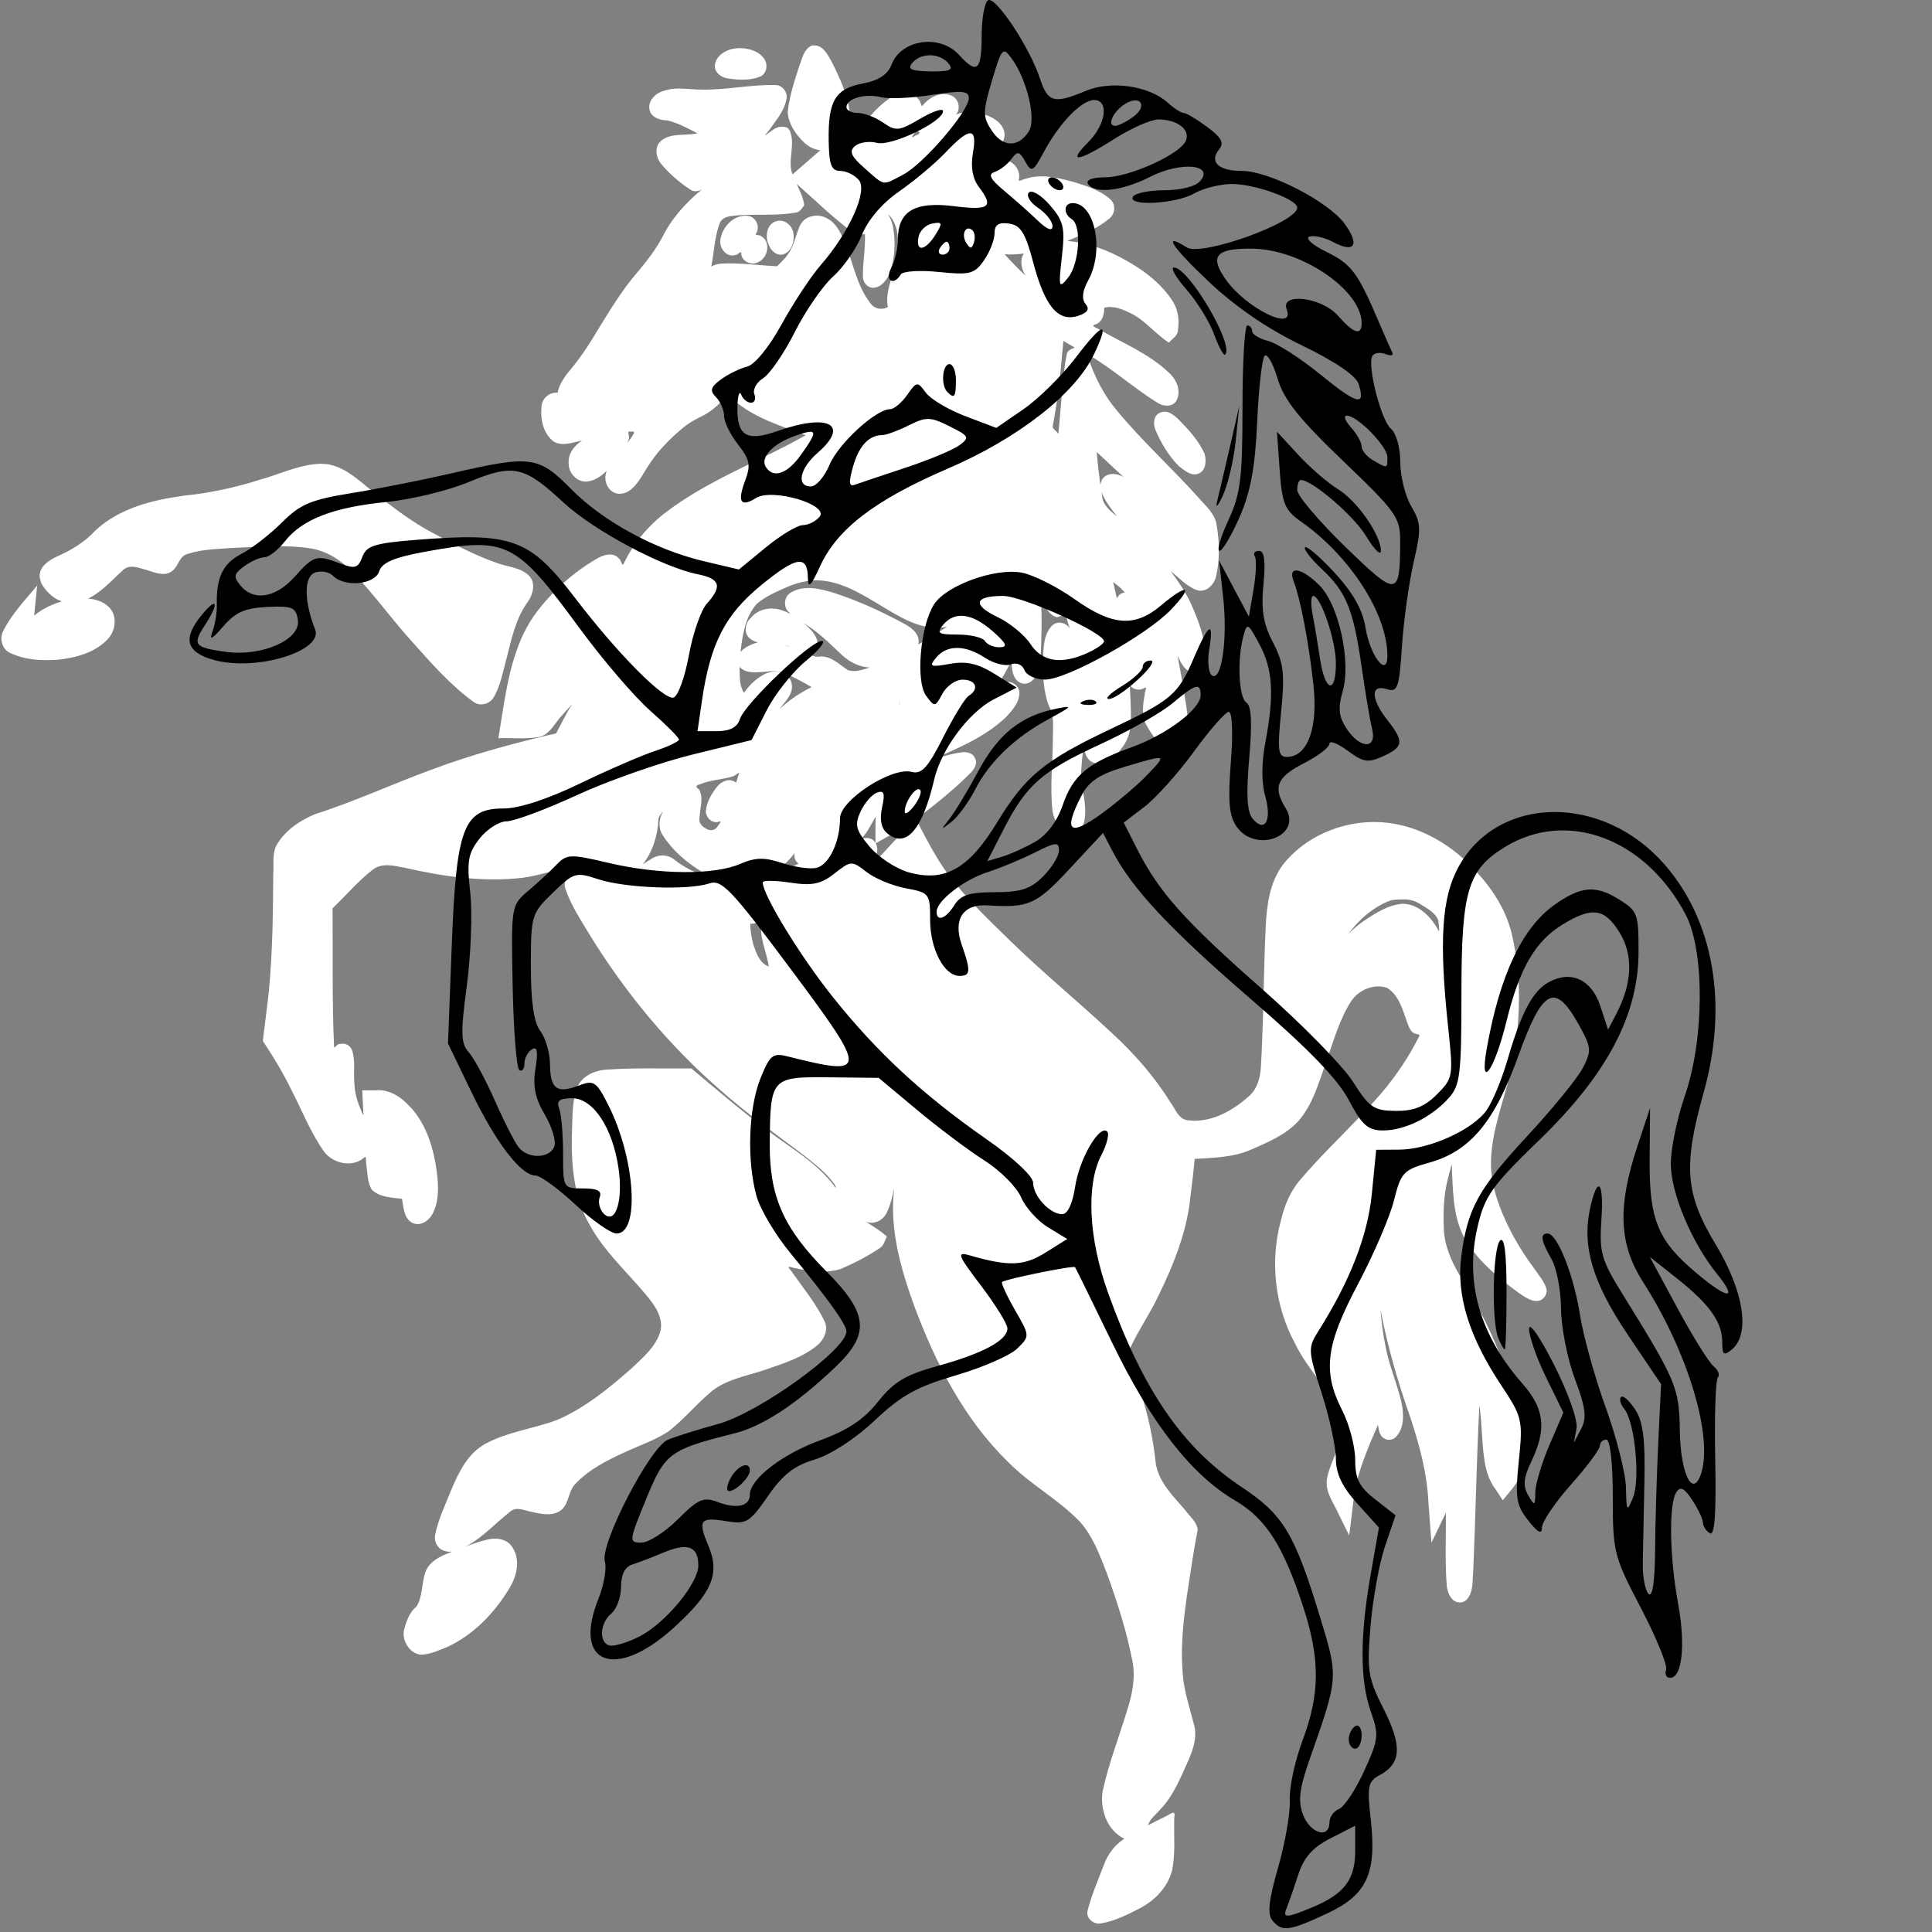 <?xml version="1.0" encoding="UTF-8" standalone="no"?>
<svg
   xmlns:dc="http://purl.org/dc/elements/1.1/"
   xmlns:cc="http://creativecommons.org/ns#"
   xmlns:rdf="http://www.w3.org/1999/02/22-rdf-syntax-ns#"
   xmlns:svg="http://www.w3.org/2000/svg"
   xmlns="http://www.w3.org/2000/svg"
   viewBox="0 0 300 300"
   height="300"
   width="300"
   id="svg10"
   version="1.1">
  <rect x="0" y="0" width="300" height="300" fill="#808080" stroke="none"/>
  <defs
     id="defs14" />
  <path
     id="path1149"
     style="fill:#ffffff;stroke:none;stroke-width:0.097;stroke-miterlimit:4;stroke-dasharray:none;stroke-opacity:1"
     d="m 125.703,7.285 c -0.917,0.591 -1.131,1.8 -1.525,2.756 -0.765,2.381 -1.578,4.787 -1.86,7.281 0.059,1.871 1.233,3.537 2.54,4.798 0.694,0.645 1.572,1.145 2.535,1.195 -1.445,1.256 -2.889,2.512 -4.334,3.768 -0.796,-2.087 0.385,-4.347 -0.293,-6.439 -0.17,-0.608 -0.525,-0.974 -1.184,-0.941 -1.071,-0.172 -1.919,0.768 -2.753,1.313 -0.137,0.034 0.621,-0.781 0.833,-1.116 1.005,-1.43 2.236,-2.875 2.479,-4.66 0.143,-1.076 -0.771,-2.106 -1.868,-2.034 -3.78,-0.073 -7.513,0.774 -11.296,0.71 -1.967,0.012 -3.992,-0.494 -5.908,0.197 -1.315,0.345 -2.613,1.644 -2.173,3.088 0.357,1.138 1.689,1.472 2.757,1.503 1.646,0.397 3.135,1.234 4.639,1.985 -1.874,0.47 -4.091,-0.152 -5.676,1.211 -1.069,0.968 -0.76,2.655 0.124,3.637 1.289,1.551 2.866,2.87 4.55,3.97 0.545,0.318 1.15,0.2 1.688,-0.074 -2.565,2.095 -4.807,4.631 -6.253,7.63 -1.281,2.303 -2.983,4.322 -4.672,6.328 -2.346,2.972 -4.246,6.252 -6.221,9.471 -1.13,1.81 -2.374,3.547 -3.775,5.155 -0.645,0.899 -1.267,1.867 -1.475,2.971 -1.25,-0.129 -2.433,0.857 -2.494,2.119 -0.206,1.94 0.239,4.194 1.861,5.441 1.374,0.824 2.998,0.147 4.428,-0.141 -1.198,0.773 -2.188,2.047 -2.077,3.541 -0.032,1.607 1.473,3.129 3.122,2.789 1.097,-0.193 2.026,-0.885 2.812,-1.641 -0.664,1.393 0.126,3.358 1.734,3.568 1.649,0.189 2.787,-1.326 3.596,-2.548 1.04,-1.753 2.146,-3.481 3.578,-4.948 0.818,-0.884 1.771,-1.787 2.604,-2.475 1.089,-0.988 2.397,-1.652 3.699,-2.304 1.386,-0.774 2.485,-1.925 3.592,-3.037 0.323,-0.027 0.566,0.607 0.896,0.787 3.199,2.742 7.309,4.007 11.193,5.439 -7.155,4.058 -15.026,6.895 -21.626,11.895 -2.852,2.139 -5.199,4.942 -6.711,8.177 -0.197,0.263 -0.382,-0.777 -0.681,-0.925 -0.917,-1.063 -2.449,-0.561 -3.476,0.051 -3.58,2.087 -6.729,4.918 -9.251,8.203 -3.161,4.139 -4.297,9.354 -5.149,14.383 -0.291,1.754 -0.564,3.511 -0.842,5.267 2.087,-0.074 4.203,0.176 6.268,-0.189 1.515,-0.287 2.259,-1.731 3.144,-2.822 0.654,-0.768 1.336,-1.513 2.032,-2.243 -0.944,1.432 -1.663,2.995 -2.479,4.5 -6.544,1.518 -13.044,3.272 -19.339,5.635 -6.063,2.214 -11.934,4.95 -18.089,6.91 -2.413,1.009 -4.757,2.59 -6.045,4.926 -0.638,1.358 -0.329,2.907 -0.447,4.356 -0.043,6.12 -0.103,12.152 -0.691,18.247 -0.276,2.564 -0.628,5.119 -0.936,7.68 1.699,2.551 3.278,5.18 4.607,7.945 1.626,3.173 2.931,6.551 5.05,9.444 1.437,1.674 4.161,2.251 5.971,0.838 0.565,-0.654 0.322,0.524 0.442,0.918 0.193,1.318 0.153,2.75 0.831,3.936 1.238,1.223 3.099,1.238 4.719,1.438 0.23,1.26 0.26,3.145 1.709,3.791 1.398,0.544 2.744,-0.631 3.234,-1.876 1.004,-2.361 0.639,-5.026 0.241,-7.484 -0.611,-3.394 -1.874,-6.821 -4.443,-9.229 -1.283,-1.28 -3.029,-2.249 -4.894,-2.041 -0.673,0 -1.347,0 -2.02,0 0.062,1.305 0.123,2.611 0.184,3.916 -0.712,-1.496 -1.317,-3.065 -1.388,-4.74 -0.227,-1.797 0.208,-3.684 -0.388,-5.422 -0.284,-0.741 -1.108,-1.183 -1.877,-0.939 -0.368,-0.158 -0.904,0.835 -0.917,0.381 -0.314,-7.147 -0.167,-14.303 -0.229,-21.455 2.067,-1.994 3.939,-4.212 6.212,-5.979 1.51,-1.213 3.528,-0.587 5.235,-0.273 5.939,1.338 12.093,2.225 18.177,1.49 2.646,-0.346 5.174,-1.452 7.88,-1.357 0.605,-0.006 1.439,0.067 1.885,0.124 1.429,0.164 2.793,0.538 4.193,0.811 -2.06,-0.09 -4.158,-0.654 -6.205,-0.197 -1.047,0.242 -1.59,1.417 -1.205,2.398 0.906,2.608 2.459,4.932 3.873,7.286 5.478,8.844 12.177,16.958 20.031,23.795 4.09,3.628 8.535,6.817 12.906,10.09 1.774,1.426 3.67,2.806 4.982,4.693 0.305,0.569 0.183,0.707 -0.168,0.073 -2.825,-3.674 -6.982,-5.924 -10.578,-8.735 -3.959,-2.969 -7.719,-6.192 -11.512,-9.369 -4.362,0.055 -8.734,-0.124 -13.088,0.19 -1.962,0.09 -4.095,1.064 -4.753,3.049 -0.731,2.354 -0.602,4.865 -0.7,7.302 -0.105,4.626 0.344,9.449 2.65,13.557 2.319,4.357 6.077,7.65 9.165,11.428 1.208,1.485 2.432,3.348 1.906,5.355 -0.694,2.338 -2.654,3.975 -4.354,5.604 -3.507,3.097 -7.196,6.135 -11.506,8.042 -3.702,1.424 -7.769,1.855 -11.288,3.759 -2.762,1.502 -4.173,4.469 -5.341,7.24 -0.891,2.251 -1.973,4.464 -2.456,6.848 -0.264,1.158 0.476,2.424 1.681,2.603 0.263,0.169 1.417,-0.056 0.67,0.176 -1.651,0.611 -3.494,1.522 -3.975,3.378 -0.472,1.66 -0.367,3.541 -1.278,5.038 -1.153,0.9 -1.63,2.406 -1.969,3.774 -0.265,1.619 0.929,3.49 2.602,3.7 1.403,-0.013 2.724,-0.643 4.014,-1.143 4.198,-1.901 7.524,-5.387 9.851,-9.308 1.091,-1.849 1.662,-4.326 0.384,-6.234 -0.83,-1.361 -2.612,-1.557 -4.025,-1.151 -1.085,0.249 -2.134,0.627 -3.176,1.012 2.634,-1.376 4.611,-3.657 6.933,-5.454 1.003,-0.788 2.26,-0.046 3.349,0.114 1.541,0.361 3.497,0.757 4.738,-0.512 0.987,-1.072 0.907,-2.731 1.922,-3.804 2.176,-2.34 5.117,-3.783 7.989,-5.085 2.171,-0.98 4.472,-1.776 6.484,-3.087 2.504,-1.939 4.493,-4.445 6.954,-6.427 2.392,-1.78 5.415,-2.241 8.162,-3.193 2.781,-0.96 5.695,-1.868 8.007,-3.756 1.088,-0.907 1.83,-2.512 1.084,-3.857 -1.365,-2.813 -3.407,-5.22 -5.166,-7.787 -0.713,-0.714 -0.226,-0.617 0.464,-0.384 2.355,0.48 4.869,0.87 7.22,0.182 2.148,-0.92 4.247,-2.001 6.181,-3.315 0.588,-0.405 0.713,-1.149 1.026,-1.747 -0.983,-0.896 -2.124,-1.577 -3.236,-2.295 1.318,0.516 2.804,-0.297 3.298,-1.575 0.545,-1.139 0.803,-2.386 1.081,-3.611 -0.772,6.288 1.026,12.534 3.159,18.384 3.299,8.827 7.723,17.487 14.545,24.126 3.41,3.456 7.785,5.773 11.149,9.273 2.025,2.289 3.091,5.224 4.187,8.03 1.609,4.471 3.083,9.016 3.97,13.69 0.486,2.579 -0.07,5.193 -0.87,7.647 -1.264,4.184 -2.884,8.274 -3.788,12.558 -0.404,2.789 0.733,6.001 3.379,7.289 -1.552,0.99 -2.663,2.537 -3.25,4.27 -0.884,2.284 -1.859,4.555 -2.461,6.933 -0.252,1.161 0.945,2.133 2.055,1.947 2.172,-0.357 4.175,-1.383 6.116,-2.379 2.37,-1.242 4.379,-3.364 4.996,-6.021 0.496,-2.655 0.223,-5.378 0.303,-8.063 0.212,-0.955 -0.241,-0.833 -0.892,-0.39 -1.059,0.528 -2.142,1.088 -3.185,1.597 0.306,-0.976 1.201,-1.638 1.857,-2.387 2.111,-2.179 3.22,-5.07 4.461,-7.784 0.756,-1.751 1.379,-3.719 0.778,-5.614 -0.672,-2.611 -1.552,-5.191 -1.719,-7.904 -0.485,-6.065 0.73,-12.154 1.607,-18.078 0.215,-1.388 0.494,-2.779 0.732,-4.154 -0.177,-1.222 -1.245,-2.051 -1.94,-3.003 -1.886,-2.206 -4.196,-4.397 -4.595,-7.425 -0.352,-3.4 -1.044,-6.758 -2.056,-10.023 -0.394,-1.319 -0.83,-2.689 -1.155,-3.877 -0.306,-1.275 -0.761,-2.563 -0.717,-3.885 1.283,-2.789 3.075,-5.31 4.372,-8.095 2.389,-4.876 4.454,-10.032 4.975,-15.482 0.246,-1.913 0.468,-3.829 0.659,-5.748 2.908,-0.186 5.905,-0.232 8.631,-1.393 2.665,-1.169 5.493,-2.327 7.497,-4.52 2.214,-2.58 3.132,-5.941 4.253,-9.079 1.134,-3.198 2.032,-6.546 3.863,-9.435 1.142,-1.797 3.555,-2.837 5.608,-2.147 1.892,1.164 2.441,3.487 3.154,5.437 0.266,0.671 0.495,1.481 1.266,1.702 0.688,0.127 0.79,0.109 0.372,0.778 -2.101,4.138 -4.924,7.881 -8.17,11.188 -3.324,3.6 -6.919,6.949 -10.084,10.693 -1.58,1.815 -2.484,4.085 -3.033,6.402 -1.686,6.256 -0.932,13.12 2.111,18.844 1.405,2.93 3.485,5.441 5.475,7.981 1.272,1.657 2.38,3.71 1.955,5.869 -0.367,2.591 -1.904,4.83 -2.376,7.386 -0.316,2.051 1.102,3.77 1.866,5.548 0.531,1.067 1.063,2.133 1.594,3.2 0.394,-2.73 0.554,-5.5 1.135,-8.198 0.781,-3.103 2.063,-6.045 3.334,-8.972 0.126,0.813 0.233,1.842 1.112,2.179 0.429,0.287 1.165,0.141 1.542,-0.168 1.465,-1.373 1.373,-3.611 1.002,-5.43 -0.657,-2.983 -1.955,-5.79 -2.494,-8.807 -0.39,-1.888 -0.616,-3.805 -0.796,-5.724 1.078,5.54 2.644,11.117 4.55,16.484 1.469,4.402 2.719,8.94 2.919,13.601 0.155,2.058 0.31,4.116 0.465,6.174 0.748,-1.551 1.496,-3.103 2.244,-4.654 0.029,3.784 -0.16,7.58 0.137,11.356 0.111,0.964 0.543,2.136 1.497,2.492 0.604,0.171 1.149,0.093 1.599,-0.367 1.114,-1.215 0.85,-3.001 1.018,-4.518 0.368,-8.553 0.503,-17.095 0.948,-25.624 0.4,2.624 0.349,5.23 0.706,7.896 0.213,1.845 0.69,3.71 1.859,5.196 0.357,0.546 0.715,1.091 1.072,1.637 1.093,-1.435 2.549,-2.73 2.875,-4.594 0.714,-3.497 -0.02,-7.088 -0.837,-10.501 -1.81,-7.014 -4.913,-13.637 -8.705,-19.789 -1.361,-2.3 -2.478,-4.84 -2.499,-7.56 -0.092,-2.375 -0.008,-4.774 0.543,-7.096 0.163,-0.707 0.43,-1.7 0.661,-2.511 0.109,-0.136 0.047,1.036 0.093,1.413 0.175,3.686 0.302,7.646 2.466,10.8 2.02,3.091 4.934,5.461 7.877,7.63 0.998,0.661 2.204,1.616 3.451,1.121 0.534,-0.34 0.864,-0.802 0.898,-1.446 -0.155,-1.21 -1.097,-2.169 -1.741,-3.172 -1.267,-1.713 -2.364,-3.34 -3.386,-5.202 -1.652,-3.088 -3.081,-6.398 -3.468,-9.908 -0.416,-4.851 1.344,-9.495 2.58,-14.1 1.908,-7.498 2.368,-15.475 0.585,-23.043 -0.925,-3.887 -3.209,-7.289 -5.954,-10.132 -3.946,-4.246 -9.503,-7.237 -15.389,-7.234 -5.392,-0.007 -10.876,2.379 -14.221,6.667 -2.042,2.761 -2.491,6.293 -2.645,9.629 -0.292,5.907 -0.31,11.824 -0.552,17.733 -0.058,1.231 -0.102,2.599 -0.184,3.81 -0.063,1.812 -0.581,3.738 -2.06,4.912 -2.581,2.255 -5.976,4.088 -9.506,3.53 -1.315,-0.292 -1.736,-1.767 -2.469,-2.721 -2.494,-4.017 -5.629,-7.597 -9.108,-10.787 -5.121,-4.788 -10.548,-9.24 -15.583,-14.122 -3.403,-3.329 -6.893,-6.616 -9.78,-10.417 -1.987,-2.703 -3.522,-5.714 -5.049,-8.674 2.97,-2.279 5.927,-4.608 8.555,-7.281 0.528,-0.576 1.064,-1.443 0.575,-2.193 -0.254,-0.789 -1.281,-1.013 -2.031,-0.909 -1.815,0.234 -3.558,0.838 -5.288,1.413 4.218,-1.833 8.63,-3.588 12.043,-6.771 1.031,-1.075 2.208,-2.356 2.195,-3.938 -0.082,-1.262 -1.525,-1.962 -2.643,-1.531 -0.872,0.435 -0.477,-0.058 -0.124,-0.588 0.552,-0.894 1.109,-2.006 1.545,-2.824 0.023,1.269 0.126,2.976 1.504,3.502 1.194,0.408 2.238,-0.669 2.523,-1.75 0.674,-2.098 0.538,-4.348 0.627,-6.524 0.024,-1.592 -0.005,-3.184 -0.067,-4.775 0.634,1.062 1.126,2.465 2.453,2.811 0.511,-0.133 1.053,-0.24 1.369,-0.705 0.107,0.826 0.389,1.746 0.639,2.457 -0.564,-0.945 -1.979,-1.26 -2.775,-0.43 -1.332,1.385 -1.291,3.466 -1.398,5.264 3e-4,2.424 0.038,4.943 0.943,7.226 0.901,1.563 0.562,3.451 0.604,5.172 -0.052,3.659 -0.476,7.442 -0.055,11.14 0.217,1.396 1.044,2.897 2.445,3.375 1.277,0.339 2.398,-0.817 2.517,-2.026 0.492,-2.695 -0.773,-5.321 -0.488,-8.023 0.064,-1.271 0.235,-2.534 0.406,-3.795 -0.021,1.198 0.38,2.705 1.717,2.998 1.8,0.399 3.279,-1.108 4.225,-2.447 1.077,-1.351 1.428,-3.102 1.346,-4.795 -0.004,-1.628 -0.095,-3.253 -0.178,-4.879 0.484,0.73 1.535,0.931 2.264,0.457 0.541,-0.402 0.002,0.717 0.058,1.02 -0.323,1.675 -0.541,3.537 0.44,5.049 0.939,1.609 2.202,3.461 4.211,3.693 1.148,0.082 2.362,-0.799 2.291,-2.02 -0.096,-3.289 -0.77,-6.531 -1.289,-9.772 -0.178,-0.994 -0.36,-1.987 -0.552,-2.978 0.522,1.105 1.197,2.615 2.622,2.6 1.216,-0.034 1.749,-1.363 1.708,-2.42 -0.04,-2.934 -1.114,-5.746 -2.311,-8.387 -0.826,-1.763 -1.932,-3.377 -3.093,-4.933 1.312,1.026 2.473,2.368 4.071,2.945 1.481,0.478 2.776,-0.931 3.017,-2.29 0.549,-2.553 0.498,-5.23 0.05,-7.796 -0.233,-1.791 -1.714,-2.97 -2.811,-4.266 -4.145,-4.611 -8.763,-8.787 -12.715,-13.572 -1.992,-2.367 -3.406,-5.158 -4.387,-8.08 -0.179,-0.491 -0.672,-1.066 0.083,-0.499 3.713,2.184 6.929,5.094 10.576,7.372 0.883,0.59 2.237,0.786 2.943,-0.172 0.893,-1.453 0.151,-3.308 -1.011,-4.375 -3.197,-3.088 -7.412,-4.744 -11.202,-6.951 -0.766,-0.34 -0.874,-0.472 -0.043,-0.716 0.884,-0.481 1.12,-1.567 1.123,-2.493 1.416,-0.404 2.895,0.265 4.157,0.875 2.24,1.126 3.788,3.191 5.878,4.539 0.533,-0.627 1.417,-1.078 1.405,-2.002 0.257,-1.626 -0.022,-3.341 -0.992,-4.698 -2.058,-3.029 -5.193,-5.151 -8.413,-6.791 -2.433,-1.201 -5.058,-2.082 -7.774,-2.305 2.262,-0.944 4.613,-1.868 6.507,-3.461 0.935,-0.723 1.071,-2.209 0.159,-3.01 -1.617,-1.441 -3.765,-2.083 -5.794,-2.72 -2.366,-0.607 -4.907,-1.265 -7.312,-0.464 -0.385,0.006 -1.333,0.694 -1.051,-0.01 0.227,-1.468 -0.983,-2.845 -2.435,-2.959 -1.156,-0.157 -2.323,0.081 -3.439,0.373 1.502,-0.967 3.296,-2.102 3.617,-4.008 0.128,-1.791 -1.63,-2.913 -3.137,-3.381 -1.409,-0.451 -3.005,-0.596 -4.385,0.032 0.773,-0.97 0.393,-2.545 -0.791,-2.977 -1.672,-0.666 -3.457,0.329 -4.481,1.649 -0.178,-0.063 -0.279,-0.86 -0.607,-1.11 -0.965,-1.265 -2.835,-1.176 -4.056,-0.354 -2.609,1.635 -4.448,4.207 -6.152,6.716 -0.574,0.864 -1.087,1.767 -1.65,2.639 -0.343,-0.609 -0.834,-1.247 -1.086,-1.838 1.499,-1.21 2.611,-3.101 2.292,-5.083 -0.314,-2.726 -1.498,-5.263 -2.705,-7.696 -0.612,-1.041 -1.203,-2.469 -2.528,-2.681 -0.369,-0.022 -0.711,-0.065 -0.999,0.216 z m -11.018,0.189 c -1.505,0.041 -3.293,0.853 -3.652,2.434 -0.273,1.214 0.902,2.15 2.008,2.27 1.631,0.258 3.386,0.345 4.951,-0.262 1.14,-0.487 1.327,-2.039 0.559,-2.93 -0.885,-1.149 -2.479,-1.532 -3.866,-1.512 z m 27.582,12.773 c 0.769,0.279 0.602,0.54 -0.098,0.795 -0.688,0.468 -0.649,0.284 -0.229,-0.296 0.104,-0.123 0.238,-0.478 0.327,-0.498 z m -18.455,8.412 c 2.814,2.458 5.465,5.124 8.498,7.318 0.572,0.456 1.302,0.507 1.995,0.365 0.107,2.258 -0.381,4.498 -0.302,6.75 0.066,0.787 0.619,1.47 1.414,1.593 1.245,0.08 2.217,-1.074 2.67,-2.141 0.901,-2.357 1.025,-4.997 0.547,-7.463 -0.143,-0.652 -0.385,-1.287 -0.763,-1.841 1.443,1.286 1.644,3.404 1.61,5.227 -0.002,2.129 -0.945,4.066 -1.444,6.093 -0.222,1.019 -0.403,2.088 -0.168,3.121 -0.886,0.492 -2.045,0.317 -2.653,-0.528 -1.999,-2.492 -2.617,-5.724 -3.711,-8.654 -0.708,-1.814 -1.475,-3.98 -3.432,-4.766 -1.366,-0.565 -3.186,-0.16 -3.837,1.267 -0.698,1.419 -0.865,3.064 -1.818,4.369 -0.454,0.765 -1.137,1.344 -1.751,1.973 -2.903,-0.14 -5.808,-0.564 -8.716,-0.404 -0.522,0.055 -1.046,0.182 -1.504,0.445 0.445,-2.242 0.503,-4.587 1.315,-6.741 0.523,-1.194 2.047,-1.113 3.137,-1.232 2.907,-0.168 5.854,0.114 8.732,-0.41 0.628,-0.112 0.896,-0.68 1.248,-1.141 -0.128,-1.178 -0.697,-2.236 -1.176,-3.301 l 0.075,0.067 z m -8.055,4.838 c -2.004,-0.003 -3.658,1.868 -3.902,3.768 -0.176,1.265 0.941,2.755 2.304,2.336 0.432,0.024 1.059,-0.929 0.946,-0.102 0.198,1.226 1.73,1.795 2.744,1.147 1.44,-0.716 1.867,-3.158 0.32,-3.989 -0.302,-0.283 -1.183,0.021 -0.669,-0.57 0.537,-1.1 -0.251,-2.532 -1.496,-2.573 -0.082,-0.01 -0.163,-0.029 -0.247,-0.017 z m 4.85,0.83 c -1.542,0.395 -1.871,2.404 -1.24,3.674 0.325,0.953 1.336,1.874 2.38,1.445 1.256,-0.486 1.671,-2.114 1.434,-3.346 -0.226,-1.15 -1.385,-2.102 -2.574,-1.773 z m 38.381,5.043 c -0.711,1.056 -0.367,2.426 0.252,3.438 -1.123,-1.067 -2.209,-2.172 -3.246,-3.322 0.991,0.089 2.056,-0.013 2.994,-0.115 z m 6.287,13.645 c 0.498,0.335 1.181,0.692 1.607,0.936 -0.513,0.283 -1.172,0.435 -1.242,1.117 -0.469,2.205 -0.549,4.483 -0.802,6.723 -0.166,1.865 -0.316,3.73 -0.495,5.594 -0.242,-0.469 -0.986,-0.778 -0.873,-1.221 0.783,-4.087 1.221,-8.227 1.572,-12.37 0.096,-0.177 -0.058,-1.049 0.233,-0.779 z m 14.881,11.068 c -1.071,0.396 -1.14,1.823 -0.708,2.735 0.865,2.042 2.049,3.996 3.618,5.574 0.88,0.655 1.993,1.682 3.153,1.098 1.078,-0.518 1.107,-1.986 0.839,-3.004 -0.91,-2.031 -2.443,-3.717 -3.985,-5.293 -0.753,-0.715 -1.824,-1.661 -2.917,-1.109 z m -82.074,2.936 c 0.792,-0.108 0.092,0.636 -0.094,0.979 -0.176,0.231 -0.805,1.17 -0.412,0.373 0.228,-0.426 -0.07,-1.126 0.016,-1.36 0.163,-0.009 0.327,0.004 0.49,0.008 z m 72.607,3.539 c 1.277,1.17 2.545,2.35 3.807,3.537 -1.031,-0.636 -2.638,-0.798 -3.363,0.352 -0.266,0.46 -0.261,1.296 -0.342,0.287 -0.191,-1.403 -0.368,-3.012 -0.498,-4.525 0.132,0.117 0.264,0.233 0.396,0.35 z M 49.84,72.014 c -3.301,0.082 -6.323,1.598 -9.455,2.468 -3.848,1.224 -7.84,2.09 -11.831,2.484 -4.889,0.67 -10.009,1.94 -13.723,5.39 -1.671,1.833 -3.824,3.125 -6.084,4.1 -1.276,0.611 -2.79,1.666 -2.576,3.275 0.163,0.476 0.142,0.752 0.485,1.261 0.724,1.048 1.71,1.98 2.933,2.401 -1.553,0.445 -3.043,1.166 -4.287,2.205 0.156,-1.559 0.311,-3.117 0.467,-4.676 -1.859,2.25 -3.928,4.383 -5.248,7.014 -0.644,1.198 -0.234,2.837 1.025,3.44 2.294,1.098 4.938,1.255 7.442,1.064 2.81,-0.306 5.821,-1.09 7.789,-3.252 1.267,-1.359 1.48,-3.769 -0.008,-5.049 -0.832,-0.767 -1.973,-1.092 -3.078,-1.193 2.177,-1.066 3.758,-2.95 5.533,-4.534 1.099,-0.856 2.534,-0.141 3.712,0.152 1.236,0.393 2.786,1.025 3.903,0.013 0.907,-0.757 1.031,-2.276 2.331,-2.578 2.212,-0.718 4.584,-0.736 6.826,-0.914 3.997,-0.139 8.032,-0.544 12.011,0.036 2.717,0.357 5.075,1.949 6.922,3.902 3.204,3.335 5.888,7.117 8.993,10.541 2.949,3.309 5.895,6.697 9.485,9.333 0.988,0.854 2.562,0.513 3.222,-0.576 1.101,-1.817 1.433,-3.972 2.005,-5.991 0.788,-3.072 1.428,-6.305 3.347,-8.913 0.788,-1.14 1.247,-2.842 0.199,-3.975 -1.311,-1.381 -3.372,-1.381 -5.053,-2.039 C 73.656,86.209 70.421,84.438 67.177,82.748 64.066,81.083 61.345,79.043 58.586,76.865 56.26,75.143 54.168,72.812 51.238,72.158 50.779,72.054 50.308,72.032 49.84,72.014 Z m 121.199,4.395 c 0.541,1.408 1.505,2.602 2.422,3.781 -1.047,-0.819 -2.245,-1.787 -2.328,-3.221 -0.036,-0.179 -0.074,-0.42 -0.094,-0.56 z m -44.031,13.701 c 3.686,0.134 6.9,2.205 9.965,4.047 2.643,1.575 5.456,3.355 8.643,3.322 0.488,-0.013 0.976,-0.066 1.451,-0.18 -1.447,0.98 -2.998,1.959 -4.484,2.771 0.395,-1.455 -0.955,-2.563 -2.095,-3.176 -3.515,-1.902 -7.166,-3.593 -10.974,-4.824 -2.154,-0.645 -4.676,-1.318 -6.736,-0.042 -1.018,0.618 -1.182,2.114 -0.363,2.965 0.696,0.657 -0.171,0.04 -0.596,-0.077 -1.732,-0.781 -3.972,-0.509 -5.215,1.014 -0.86,0.787 -1.178,2.27 -0.253,3.13 0.362,0.365 0.857,0.57 1.352,0.689 -1.007,0.242 -1.989,0.723 -2.719,1.469 0.316,-2.596 0.718,-5.422 2.524,-7.445 1.399,-1.224 3.169,-1.928 4.847,-2.684 1.478,-0.593 3.05,-1.015 4.654,-0.979 z m 46.17,0.525 c 0.551,0.396 1.055,0.857 1.486,1.381 -0.568,0.022 -0.927,0.366 -1.203,0.832 -0.16,-0.201 -0.282,-1.169 -0.428,-1.667 0.009,-0.301 -0.456,-1.089 0.144,-0.545 z m -48.242,6.223 c 2.208,1.33 4.023,3.177 5.884,4.932 1.183,1.025 2.649,1.807 4.241,1.861 -1.092,0.328 -2.326,0.809 -3.445,0.381 -1.288,-0.855 -2.502,-2.118 -4.166,-2.104 -0.726,0.183 -1.435,-0.16 -2.119,-0.375 1.173,-0.038 1.943,-1.385 1.447,-2.428 -0.392,-0.971 -1.205,-1.686 -1.98,-2.354 l 0.085,0.053 z m -2.762,3.373 c 0.863,0.3 0.378,0.194 -0.193,-0.04 -0.276,-0.09 0.163,0.037 0.193,0.04 z m -7.217,3.438 c 1.076,1.019 2.72,0.692 4.065,0.624 1.385,-0.235 2.777,0.097 3.993,0.772 1.025,0.504 2.039,1.034 3.011,1.635 -1.81,0.872 -3.491,2.016 -4.959,3.389 0.809,-1.147 2.118,-2.252 1.885,-3.811 -0.255,-1.796 -2.527,-2.419 -3.997,-1.703 -1.405,0.641 -2.563,1.752 -3.436,3.012 -0.751,-1.19 -0.647,-2.679 -0.68,-4.031 l 0.072,0.07 z m 24.732,5.297 c 0.109,1.613 -0.135,-0.647 0,0 z m -24.908,11.041 c -0.162,0.512 -0.322,1.025 -0.486,1.537 -0.923,-0.82 -2.257,-0.256 -2.939,0.6 -0.845,1.083 -1.625,2.356 -1.747,3.748 -0.07,1.018 0.91,1.989 1.927,1.728 0.788,-0.337 0.047,0.44 -0.152,0.752 -0.408,0.689 -1.3,0.668 -1.876,0.211 -0.619,-0.332 -1.075,-0.977 -0.874,-1.705 0.036,-1.415 0.666,-2.977 -0.088,-4.295 -0.687,-0.481 -0.456,-0.643 0.266,-0.84 1.565,-0.668 3.303,-0.654 4.903,-1.172 0.331,-0.043 1.014,-0.64 1.067,-0.564 z m -11.939,6.213 c -0.556,1.096 -0.638,2.449 0.082,3.496 1.495,2.341 3.672,4.206 6.032,5.638 2.671,1.513 5.995,2.395 8.959,1.203 2.179,-0.798 4.093,-2.239 5.48,-4.099 -0.154,0.591 0.079,1.297 0.614,1.627 -0.464,0.315 -1.285,0.588 -1.884,0.888 -2.306,0.984 -4.504,2.36 -6.204,4.205 -0.546,-1.634 -2.356,-2.151 -3.869,-2.458 -2.62,-0.558 -5.201,-1.514 -7.304,-3.214 -1.015,-0.848 -2.503,-0.879 -3.589,-0.144 -0.459,0.255 -0.889,0.559 -1.33,0.844 1.521,-1.987 2.318,-4.504 2.412,-6.992 0.042,-0.4 0.422,-0.884 0.713,-1.234 -0.037,0.08 -0.074,0.16 -0.111,0.24 z m 33.133,0.588 c -0.067,1.361 -0.011,2.726 -0.029,4.088 -0.404,-0.812 -1.442,-0.915 -2.223,-0.637 0.969,-0.965 1.591,-2.35 2.252,-3.451 z m 4.732,1.787 c -1.805,1.95 -3.549,3.879 -5.402,5.785 0.614,-0.994 1.287,-2.286 0.68,-3.434 1.829,-1.074 3.751,-1.998 5.504,-3.197 -0.26,0.282 -0.521,0.564 -0.781,0.846 z m 76.973,11.076 c 1.083,-0.103 2.134,0.218 3.027,0.825 1.01,0.648 2.289,1.293 2.651,2.52 0.08,0.556 0.109,1.118 0.124,1.678 -1.112,-2.152 -3.072,-4.313 -5.666,-4.361 -2.263,0.168 -4.244,1.473 -6.088,2.691 -0.873,0.626 -1.709,1.31 -2.443,2.096 1.684,-2.285 3.915,-4.27 6.592,-5.287 0.587,-0.155 1.199,-0.159 1.803,-0.162 z m -99.402,3.211 c -0.493,2.476 0.739,4.814 1.104,7.209 -1.42,-0.491 -1.945,-2.084 -2.392,-3.378 -0.274,-1.051 -0.5,-2.278 -0.495,-3.282 0.669,0.049 1.326,-0.21 1.811,-0.67 l -0.022,0.098 z" />
  <path
     style="fill:#000000"
     d="m 197.579,298.211 c -0.815,-0.982 -0.583,-3.128 0.891,-8.25 1.096,-3.808 1.908,-8.498 1.805,-10.423 -0.103,-1.925 0.791,-6.104 1.986,-9.288 2.725,-7.256 2.746,-12.627 0.081,-20.797 -3.073,-9.421 -5.782,-13.652 -10.519,-16.428 -6.826,-4 -13.046,-11.97 -19.112,-24.488 -3.065,-6.325 -5.666,-11.622 -5.779,-11.771 -0.232,-0.306 -10.817,1.845 -11.328,2.302 -0.181,0.162 0.719,2.12 2,4.35 2.329,4.054 2.329,4.056 0.33,6.001 -1.1,1.07 -5.375,2.933 -9.5,4.139 -6.06,1.772 -8.48,3.116 -12.6,7 -3.022,2.849 -6.822,5.323 -9.327,6.074 -3.176,0.952 -4.984,2.367 -7.274,5.696 -2.779,4.039 -3.337,4.382 -6.334,3.896 -4.252,-0.69 -4.589,-0.23 -2.861,3.907 1.789,4.281 0.485,7.285 -5.514,12.705 -8.997,8.128 -15.654,5.566 -11.635,-4.478 0.887,-2.217 1.352,-4.854 1.034,-5.858 -0.834,-2.628 7.007,-17.802 9.79,-18.944 1.222,-0.502 4.736,-1.603 7.81,-2.447 6.351,-1.744 19.911,-11.537 19.911,-14.379 0,-1.059 -2.889,-5.091 -8.716,-12.167 -2.319,-2.816 -4.679,-6.786 -5.244,-8.823 -1.525,-5.49 -1.258,-13.616 0.598,-18.257 1.442,-3.604 1.935,-4.02 4.117,-3.472 12.674,3.181 12.697,2.699 0.641,-13.474 -9.292,-12.466 -10.763,-14.013 -12.702,-13.36 -3.255,1.097 -13.051,0.727 -17.224,-0.65 -3.49,-1.152 -3.803,-1.059 -7.061,2.099 -3.327,3.224 -3.409,3.499 -3.409,11.417 0,5.585 0.457,8.717 1.468,10.054 0.808,1.068 1.483,3.377 1.5,5.132 0.038,3.868 1.053,4.632 4.441,3.343 2.364,-0.899 2.742,-0.658 4.56,2.907 4.23,8.292 5.015,20.059 1.338,20.059 -0.881,0 -3.766,-2.025 -6.412,-4.5 -2.646,-2.475 -5.421,-4.5 -6.167,-4.5 -2.255,0 -6.151,-5.079 -9.976,-13.006 l -3.622,-7.506 0.585,-15.228 c 0.704,-18.324 1.819,-21.26 8.071,-21.26 2.382,0 6.807,-1.445 11.765,-3.841 4.371,-2.113 9.635,-4.398 11.697,-5.078 2.062,-0.68 3.75,-1.482 3.75,-1.782 0,-0.301 -2.003,-2.309 -4.45,-4.464 -2.448,-2.154 -7.368,-7.893 -10.935,-12.752 -10.044,-13.685 -11.291,-14.297 -24.236,-11.912 -4.625,0.852 -6.51,1.668 -6.933,3 -0.66,2.078 -5.343,2.533 -7.179,0.697 -0.623,-0.623 -1.896,-0.84 -2.828,-0.482 -1.692,0.649 -1.668,4.442 0.057,8.797 1.332,3.365 -9.072,6.548 -15.631,4.781 -4.439,-1.195 -5.017,-3.358 -1.898,-7.103 2.393,-2.872 2.656,-1.741 0.398,1.706 -1.98,3.021 -1.629,3.454 3.339,4.121 5.563,0.746 11.547,-1.9 11.119,-4.916 -0.285,-2.009 -0.834,-2.247 -4.75,-2.064 -3.46,0.162 -4.954,0.818 -6.83,3 -1.78,2.069 -2.214,2.275 -1.677,0.793 0.399,-1.1 0.699,-2.9 0.668,-4 -0.121,-4.317 0.919,-6.527 3.766,-7.999 1.633,-0.845 4.485,-3.051 6.337,-4.903 2.843,-2.843 4.519,-3.553 10.766,-4.56 4.069,-0.656 11.147,-2.058 15.728,-3.115 12.152,-2.804 13.367,-2.643 18.374,2.435 5.004,5.074 13.045,9.448 20.696,11.256 l 5.399,1.276 4.204,-3.445 c 2.312,-1.894 4.89,-3.445 5.728,-3.445 0.839,0 2.008,-0.583 2.6,-1.296 1.548,-1.866 -7.339,-4.492 -9.864,-2.915 -2.401,1.499 -2.946,0.618 -1.686,-2.721 0.894,-2.368 0.717,-3.255 -1.109,-5.577 -1.194,-1.518 -2.172,-3.51 -2.172,-4.426 0,-0.916 -0.562,-2.235 -1.25,-2.932 -1.002,-1.016 -0.853,-1.56 0.75,-2.743 1.1,-0.812 2.923,-1.708 4.051,-1.991 1.209,-0.304 3.419,-3.002 5.38,-6.57 1.831,-3.33 4.56,-7.466 6.064,-9.191 4.461,-5.116 7.343,-11.524 5.941,-13.213 -0.65,-0.783 -1.955,-1.424 -2.901,-1.424 -1.373,0 -1.734,-0.952 -1.791,-4.728 -0.094,-6.192 1.023,-8.044 5.339,-8.854 2.4,-0.45 3.837,-1.397 4.411,-2.907 1.502,-3.951 7.514,-4.816 10.504,-1.512 2.769,3.059 3.5,2.445 3.5,-2.941 0,-2.718 0.445,-5.216 0.989,-5.552 1.153,-0.712 6.454,7.275 8.062,12.146 1.233,3.735 2.174,3.987 7.143,1.91 3.92,-1.638 9.802,-0.782 12.709,1.847 0.966,0.874 2.076,1.589 2.467,1.589 0.391,0 2.034,0.978 3.65,2.173 2.203,1.629 2.672,2.494 1.873,3.456 -1.617,1.949 -0.147,3.371 3.487,3.371 4.245,0 13.472,4.748 16.002,8.234 2.373,3.27 1.534,4.594 -1.785,2.818 -1.32,-0.706 -2.987,-1.089 -3.705,-0.849 -0.718,0.239 0.469,1.304 2.637,2.366 3.907,1.914 4.859,3.189 8.16,10.931 0.938,2.2 1.879,4.338 2.092,4.751 0.212,0.413 -0.281,0.495 -1.096,0.182 -0.815,-0.313 -1.719,-0.186 -2.009,0.282 -0.864,1.397 1.344,10.056 2.891,11.34 0.804,0.668 1.433,2.933 1.433,5.163 0,2.185 0.769,5.275 1.709,6.866 1.528,2.586 1.567,3.504 0.376,8.654 -0.733,3.169 -1.552,9.038 -1.82,13.044 -0.44,6.579 -0.669,7.224 -2.376,6.683 -2.526,-0.802 -2.473,1.523 0.111,4.808 2.626,3.339 2.527,4.166 -0.675,5.625 -2.309,1.052 -3.062,0.933 -5.5,-0.869 -1.554,-1.149 -2.825,-1.634 -2.825,-1.079 0,0.555 -1.8,1.928 -4,3.05 -4.168,2.126 -4.815,3.722 -2.81,6.932 2.694,4.314 -4.637,7.122 -7.589,2.907 -1.182,-1.687 -1.381,-3.877 -0.908,-10 0.351,-4.557 0.218,-7.84 -0.318,-7.84 -0.507,0 -2.932,2.759 -5.388,6.132 -2.456,3.372 -5.919,7.241 -7.697,8.597 l -3.232,2.465 2.104,4.153 c 3.368,6.649 7.355,11.111 19.368,21.68 6.205,5.459 12.561,11.944 14.126,14.413 2.542,4.011 3.248,4.492 6.64,4.524 2.782,0.027 4.487,-0.655 6.387,-2.555 2.511,-2.511 2.566,-2.832 1.771,-10.25 -1.468,-13.694 -1.031,-20.389 1.644,-25.185 6.187,-11.092 22.297,-11.26 31.891,-0.333 7.709,8.78 9.958,21.794 6.126,35.448 -3.222,11.482 -2.882,15.751 1.885,23.653 4.359,7.227 5.38,13.868 2.5,16.258 -1.262,1.048 -1.5,0.865 -1.5,-1.155 0,-3.098 -1.992,-5.878 -7.122,-9.942 l -4.132,-3.273 4.278,7.935 c 2.353,4.364 4.878,8.429 5.612,9.034 0.733,0.604 1.04,1.392 0.681,1.751 -0.359,0.359 -0.543,6.099 -0.409,12.757 0.169,8.433 -0.083,11.903 -0.832,11.44 -0.591,-0.365 -1.075,-1.104 -1.075,-1.641 0,-0.537 -0.744,-2.112 -1.654,-3.501 -1.249,-1.905 -1.858,-2.203 -2.485,-1.215 -1.186,1.871 -1.052,10.044 0.284,17.296 1.179,6.401 0.625,11.513 -1.248,11.513 -0.585,0 -0.862,-0.562 -0.616,-1.25 0.247,-0.688 -1.516,-5.006 -3.917,-9.596 -4.202,-8.034 -4.365,-8.679 -4.365,-17.25 0,-5.269 -0.408,-8.904 -1,-8.904 -0.55,0 -1,0.435 -1,0.967 0,0.532 -2.025,3.247 -4.5,6.033 -2.475,2.787 -4.5,5.787 -4.5,6.668 0,1.122 -0.638,0.791 -2.131,-1.107 -1.877,-2.386 -2.05,-3.49 -1.457,-9.283 0.649,-6.331 0.546,-6.767 -2.778,-11.773 -4.942,-7.443 -6.946,-13.922 -6.163,-19.923 0.976,-7.484 2.63,-10.495 10.32,-18.789 3.888,-4.193 7.742,-8.926 8.566,-10.519 1.384,-2.676 1.33,-3.194 -0.712,-6.835 -3.634,-6.479 -5.562,-5.458 -9.286,4.919 -3.699,10.307 -7.489,14.857 -13.864,16.642 -4.002,1.12 -4.394,1.541 -5.469,5.853 -0.637,2.555 -3.154,8.409 -5.593,13.009 -5.022,9.471 -5.53,13.566 -2.434,19.637 1.1,2.158 2,5.595 2,7.639 0,2.976 0.624,4.205 3.135,6.169 l 3.135,2.453 -1.623,4.764 c -0.893,2.62 -1.91,8.202 -2.26,12.404 -0.583,6.985 -0.408,8.092 2.037,12.916 2.897,5.718 2.735,8.464 -0.608,10.253 -1.828,0.978 -1.981,1.713 -1.408,6.779 0.963,8.511 -0.564,11.821 -6.792,14.721 -5.914,2.754 -6.966,2.887 -8.471,1.074 z m 6.178,-2.034 c 4.978,-2.08 6.678,-4.302 6.678,-8.731 v -3.949 l -3.82,1.949 c -2.827,1.442 -4.144,2.943 -5.065,5.77 -0.685,2.102 -1.478,4.384 -1.763,5.071 -0.658,1.587 -0.053,1.57 3.97,-0.111 z m 2.678,-13.17 c 0,-0.842 0.662,-1.785 1.47,-2.096 0.809,-0.31 2.568,-2.961 3.909,-5.891 2.25,-4.915 2.333,-5.622 1.073,-9.154 -1.717,-4.816 -1.741,-11.734 -0.072,-21.251 l 1.302,-7.423 -3.341,-3.698 c -2.37,-2.623 -3.341,-4.66 -3.341,-7.006 0,-1.819 -0.998,-6.407 -2.218,-10.195 -2.112,-6.559 -2.137,-7.015 -0.519,-9.571 4.916,-7.764 7.682,-14.86 8.321,-21.343 l 0.674,-6.841 3.621,-0.022 c 4.628,-0.028 11.375,-3.082 13.522,-6.12 0.917,-1.297 2.383,-4.833 3.258,-7.858 2.119,-7.324 3.928,-10.709 6.444,-12.055 3.453,-1.848 6.6,-0.374 7.952,3.724 l 1.211,3.67 1.278,-2.44 c 2.488,-4.748 2.664,-9.169 0.503,-12.649 -2.331,-3.754 -4.258,-4.029 -8.807,-1.255 -4.306,2.625 -6.735,6.82 -8.779,15.161 -1.845,7.529 -4.211,10.816 -3.052,4.239 2.028,-11.506 5.511,-18.895 10.59,-22.47 4.026,-2.833 6.269,-3.047 9.753,-0.928 3.107,1.889 3.247,2.244 3.247,8.243 0,9.802 -4.88,19.056 -15.43,29.261 -7.307,7.068 -8.418,8.62 -9.537,13.32 -2.068,8.689 0.264,16.892 6.973,24.534 3.382,3.852 3.743,7.006 1.371,11.981 -1.235,2.589 -1.362,3.853 -0.53,5.284 1.018,1.753 1.095,1.723 1.123,-0.434 0.017,-1.273 1.004,-4.577 2.193,-7.343 l 2.163,-5.028 -2.663,-5.43 c -1.465,-2.986 -2.663,-6.385 -2.663,-7.553 0,-1.209 1.676,1.194 3.892,5.578 2.24,4.431 3.714,8.632 3.474,9.895 l -0.418,2.195 1.135,-2.151 c 0.907,-1.719 0.711,-3.284 -0.974,-7.788 -1.16,-3.1 -2.125,-7.982 -2.144,-10.849 -0.019,-2.867 -0.679,-6.337 -1.465,-7.712 -1.674,-2.928 -1.838,-4 -0.614,-4 1.491,0 4.065,6.484 5.023,12.652 0.5,3.216 2.293,9.673 3.986,14.348 1.693,4.675 3.112,10.3 3.154,12.5 0.071,3.708 0.151,3.818 1.092,1.5 1.154,-2.84 0.275,-11.792 -1.349,-13.749 -0.593,-0.715 -0.825,-1.552 -0.516,-1.862 0.309,-0.309 1.296,0.557 2.192,1.925 1.241,1.895 1.584,4.597 1.439,11.337 -0.105,4.867 -0.218,10.536 -0.251,12.598 -0.033,2.062 0.37,4.179 0.896,4.705 0.609,0.609 0.978,-1.844 1.015,-6.749 0.032,-4.238 0.255,-11.781 0.495,-16.761 l 0.436,-9.056 -5.189,-7.698 c -5.429,-8.054 -7.12,-13.73 -5.833,-19.587 1.153,-5.249 2.161,-4.271 1.759,1.705 -0.347,5.159 -0.035,6.253 3.336,11.691 8.294,13.381 8.744,14.455 8.839,21.083 0.092,6.491 1.882,10.426 3.19,7.017 2.148,-5.598 -1.821,-19.027 -8.873,-30.023 -3.78,-5.894 -4.034,-11.677 -0.924,-21.077 l 1.985,-6 -0.064,8 c -0.076,9.455 1.273,12.67 7.479,17.825 4.834,4.016 6.239,3.972 2.951,-0.092 -3.895,-4.814 -7.134,-12.529 -7.145,-17.015 -0.005,-2.355 0.962,-7.08 2.15,-10.5 3.073,-8.847 3.138,-22.604 0.135,-28.287 -6.23,-11.789 -18.385,-16.336 -27.996,-10.473 -5.825,3.553 -6.799,6.802 -6.799,22.684 0,12.733 -0.199,14.363 -1.998,16.352 -2.702,2.989 -6.815,5.006 -10.203,5.002 -2.316,-0.002 -3.231,-0.818 -5.3,-4.722 -1.753,-3.31 -6.316,-8.012 -15.279,-15.747 -12.462,-10.754 -18.386,-17.09 -21.394,-22.878 l -1.481,-2.849 -5.211,5.599 c -5.16,5.544 -6.307,6.054 -12.714,5.648 -3.807,-0.241 -5.394,2.155 -4.025,6.08 1.446,4.147 1.395,4.872 -0.338,4.872 -2.371,0 -4.557,-4.161 -4.557,-8.677 0,-4.101 -0.116,-4.254 -3.75,-4.922 -2.062,-0.38 -4.814,-1.517 -6.114,-2.529 -2.305,-1.793 -2.429,-1.787 -4.985,0.223 -2.108,1.658 -3.456,1.936 -6.886,1.422 -2.346,-0.352 -4.266,-0.372 -4.266,-0.045 0,1.923 5.733,11.319 10.773,17.656 6.918,8.698 14.014,15.276 23.977,22.225 4.24,2.958 7.25,5.773 7.25,6.781 0,2.062 2.599,4.867 4.51,4.867 0.844,0 1.613,-1.64 2.009,-4.281 0.649,-4.326 3.802,-9.731 4.986,-8.547 0.353,0.353 -0.066,2.012 -0.932,3.685 -2.379,4.601 -1.969,12.921 1.05,21.333 5.453,15.189 11.579,24.095 20.774,30.198 6.429,4.267 8.183,7.166 12.088,19.971 2.938,9.636 2.954,9.409 -1.508,22.158 -1.66,4.743 -1.886,6.596 -1.067,8.75 1.103,2.902 4.088,3.779 4.088,1.201 z m 3,-12.91 c 0,-0.793 0.45,-1.719 1,-2.059 0.55,-0.34 1,0.309 1,1.441 0,1.132 -0.45,2.059 -1,2.059 -0.55,0 -1,-0.648 -1,-1.441 z m 23.219,-62.309 c -1.077,-2.622 -0.865,-14.003 0.281,-15.151 0.667,-0.667 1,1.982 1,7.949 0,4.922 -0.127,8.95 -0.281,8.951 -0.155,6.8e-4 -0.605,-0.786 -1,-1.749 z M 99.337,254.089 c 4.025,-2.081 9.099,-8.217 9.099,-11.003 0,-3 -1.67,-3.598 -5.5,-1.97 -1.65,0.701 -3.788,1.519 -4.75,1.817 -1.141,0.353 -1.75,1.553 -1.75,3.451 0,1.6 -0.675,3.469 -1.5,4.154 -1.964,1.63 -1.931,5 0.05,5 0.852,0 2.811,-0.652 4.352,-1.449 z m 5.931,-18.183 c 3.156,-3.156 3.964,-3.506 6.17,-2.673 2.975,1.123 4.998,0.661 4.998,-1.142 0,-2.418 5.014,-6.29 10.945,-8.453 4.254,-1.551 6.798,-3.251 8.97,-5.994 2.443,-3.085 4.252,-4.165 9.308,-5.558 6.989,-1.926 10.778,-3.974 10.772,-5.822 -0.002,-0.675 -1.843,-3.653 -4.091,-6.617 -3.662,-4.83 -3.843,-5.32 -1.746,-4.711 6.012,1.745 8.403,1.658 11.735,-0.424 l 3.394,-2.121 -2.974,-1.809 c -1.636,-0.995 -3.525,-3.099 -4.199,-4.677 -0.674,-1.578 -3.238,-4.149 -5.699,-5.715 -2.461,-1.566 -7.16,-5.091 -10.442,-7.834 l -5.968,-4.987 -7.681,-0.085 c -9.001,-0.099 -9.158,0.074 -9.233,10.252 -0.061,8.258 2.112,13.168 8.808,19.9 6.557,6.592 6.818,9.713 1.252,14.968 -6.087,5.747 -11.166,9.065 -15.573,10.175 -10.107,2.546 -10.743,3.021 -13.694,10.221 -2.681,6.541 -2.702,6.736 -0.723,6.736 1.121,0 3.672,-1.634 5.669,-3.632 z m 8.168,-6.368 c 1.057,-1.975 3,-2.752 3,-1.2 0,1.052 -2.172,3.2 -3.235,3.2 -0.459,0 -0.354,-0.9 0.235,-2 z m -17.405,-48.217 c -0.941,-6.278 -3.944,-10.783 -7.187,-10.783 -1.98,0 -2.473,0.387 -2.015,1.582 0.334,0.87 0.607,4.02 0.607,7 0,5.395 0.013,5.418 3.107,5.418 2.229,0 2.958,0.39 2.578,1.378 -0.291,0.758 -0.005,1.902 0.635,2.542 1.814,1.814 3.04,-2.034 2.275,-7.137 z m -9.96,-3.275 c 0.315,-0.82 -0.349,-3.053 -1.475,-4.961 -1.511,-2.56 -1.89,-4.438 -1.448,-7.164 0.431,-2.659 0.276,-3.494 -0.557,-2.98 -0.636,0.393 -1.156,1.389 -1.156,2.214 0,0.825 -0.356,1.28 -0.792,1.011 -0.436,-0.269 -0.902,-6.134 -1.037,-13.034 -0.244,-12.503 -0.236,-12.552 2.435,-14.82 1.474,-1.251 3.447,-3.074 4.384,-4.05 1.589,-1.655 2.134,-1.673 8.107,-0.265 7.793,1.837 16.365,1.899 20.403,0.148 2.346,-1.018 3.763,-1.048 6.5,-0.141 1.925,0.638 4.313,0.981 5.307,0.762 1.975,-0.435 3.693,-4.017 3.693,-7.699 0,-2.816 8.023,-8.019 11.117,-7.21 1.557,0.407 2.524,-0.647 4.89,-5.333 1.622,-3.213 3.409,-6.125 3.971,-6.473 1.699,-1.05 1.15,-2.514 -0.942,-2.514 -1.081,0 -2.49,0.981 -3.132,2.18 -1.13,2.112 -1.21,2.121 -2.543,0.298 -1.628,-2.227 -0.897,-10.752 1.213,-14.13 1.849,-2.961 9.493,-5.746 13.635,-4.969 1.812,0.34 5.511,2.194 8.219,4.119 5.839,4.151 9.336,4.413 13.39,1.001 4.147,-3.489 5.15,-3.124 1.619,0.589 -3.797,3.994 -16.171,10.88 -19.58,10.897 -1.454,0.007 -2.899,-0.654 -3.212,-1.47 -0.325,-0.848 -1.231,-1.229 -2.115,-0.89 -0.85,0.326 -2.651,-0.131 -4.003,-1.017 -3.115,-2.041 -5.916,-2.052 -7.595,-0.029 -1.165,1.404 -0.927,1.512 2.128,0.967 2.553,-0.456 4.333,-0.06 6.906,1.536 l 3.467,2.15 -3.539,1.816 c -3.883,1.992 -8.176,7.76 -9.266,12.45 -1.82,7.831 -4.389,10.773 -7.299,8.358 -0.935,-0.776 -1.205,-2.143 -0.794,-4.016 0.488,-2.22 0.309,-2.719 -0.82,-2.286 -0.794,0.305 -1.938,1.639 -2.543,2.966 -0.932,2.045 -0.714,2.869 1.429,5.416 1.39,1.652 4.135,3.448 6.099,3.99 5.611,1.549 9.331,-0.57 13.739,-7.827 4.326,-7.122 7.308,-9.571 17.561,-14.422 9.513,-4.501 10.497,-5.339 12.929,-11.013 2.364,-5.515 3.152,-5.94 2.398,-1.293 -0.301,1.855 -0.097,3.651 0.453,3.991 1.494,0.923 2.43,-5.742 1.714,-12.199 l -0.628,-5.665 2.313,4.361 2.313,4.361 0.726,-4.252 c 0.399,-2.339 0.487,-4.639 0.195,-5.111 -0.292,-0.472 0.003,-0.859 0.655,-0.859 0.827,0 1.035,1.577 0.685,5.212 -0.381,3.963 -0.028,6.119 1.474,9.001 1.67,3.204 1.866,4.869 1.272,10.788 -0.603,6.006 -0.479,6.999 0.876,6.999 3.231,0 4.879,-4.474 4.135,-11.228 -0.728,-6.608 -2.01,-13.305 -3.084,-16.102 -0.935,-2.437 1.273,-2.061 4.017,0.683 3.022,3.022 4.953,11.849 3.608,16.495 -0.752,2.597 -0.616,3.887 0.604,5.75 2.102,3.208 4.77,3.237 3.968,0.043 -0.326,-1.297 -1.04,-5.519 -1.588,-9.381 -1.291,-9.105 -2.4,-11.863 -6.194,-15.407 -1.715,-1.602 -2.896,-3.133 -2.626,-3.403 0.27,-0.27 2.348,1.524 4.619,3.987 2.843,3.084 4.328,5.73 4.771,8.502 0.703,4.397 3.394,7.855 3.394,4.362 0,-6.489 -5.799,-15.504 -13.4,-20.834 -2.534,-1.777 -2.953,-2.785 -3.326,-8 l -0.426,-5.967 3.326,3.602 c 1.829,1.981 4.585,4.368 6.124,5.304 2.994,1.822 6.696,7.128 6.693,9.594 -7.6e-4,0.825 -1.025,-0.191 -2.277,-2.259 -1.935,-3.196 -8.381,-8.741 -10.161,-8.741 -0.304,0 -0.553,0.702 -0.553,1.56 0,0.858 3.348,4.812 7.439,8.786 8.135,7.9 8.517,7.864 8.547,-0.823 0.013,-3.706 -0.593,-4.559 -8.884,-12.5 -6.866,-6.577 -9.187,-9.5 -10.168,-12.805 -0.699,-2.355 -1.598,-3.93 -1.999,-3.5 -0.401,0.43 -0.92,5.057 -1.154,10.282 -0.315,7.029 -1.024,10.866 -2.727,14.75 -1.266,2.888 -2.671,5.25 -3.122,5.25 -0.451,0 0.167,-2.138 1.373,-4.75 1.895,-4.104 2.194,-6.485 2.194,-17.5 0,-7.013 0.338,-12.75 0.75,-12.75 0.412,1.73e-4 0.75,0.402 0.75,0.892 0,0.49 1.115,1.171 2.478,1.513 1.363,0.342 5.001,2.677 8.086,5.19 5.787,4.714 7.091,5.042 5.967,1.5 -0.417,-1.312 -3.614,-3.488 -8.841,-6.016 -5.4,-2.611 -10.364,-6.024 -14.575,-10.019 -5.695,-5.403 -7.076,-7.589 -3.271,-5.178 2.306,1.461 17.157,-3.882 17.157,-6.173 0,-1.315 -6.665,-3.711 -10.218,-3.673 -1.805,0.019 -4.407,0.679 -5.782,1.465 -2.871,1.641 -10.452,2.04 -9.5,0.5 0.34,-0.55 2.561,-1 4.937,-1 2.565,0 4.81,-0.592 5.529,-1.459 2.152,-2.593 -3.122,-3.012 -7.81,-0.621 -4.366,2.227 -8.65,2.706 -9.656,1.079 -0.363,-0.588 0.718,-1 2.625,-1 3.825,0 11.793,-3.622 12.601,-5.729 0.658,-1.714 -1.34,-3.234 -4.281,-3.256 -1.13,-0.008 -4.183,1.335 -6.785,2.985 -5.735,3.637 -7.432,3.862 -4.116,0.545 2.761,-2.761 3.286,-6.545 0.909,-6.545 -1.931,0 -5.385,3.565 -7.788,8.04 -1.683,3.133 -1.92,3.258 -2.892,1.521 -0.923,-1.649 -1.201,-1.699 -2.167,-0.389 -0.609,0.827 -1.766,1.721 -2.571,1.987 -1.094,0.361 -0.729,1.096 1.446,2.912 1.6,1.336 3.946,3.421 5.213,4.633 1.483,1.419 2.304,1.73 2.304,0.872 0,-0.733 -1.012,-2.013 -2.25,-2.845 -1.238,-0.832 -1.874,-1.899 -1.415,-2.372 0.459,-0.473 1.932,0.416 3.273,1.974 2.129,2.473 2.364,3.489 1.85,8 -0.547,4.805 -0.479,5.031 0.977,3.226 1.745,-2.164 2.115,-8.101 0.565,-9.059 -1.359,-0.84 -1.266,-2.5 0.14,-2.5 3.458,0 4.945,7.412 2.407,11.997 -0.912,1.648 -1.052,2.894 -0.412,3.666 0.676,0.815 0.315,1.377 -1.194,1.856 -3.069,0.974 -5.135,-1.497 -6.931,-8.293 -1.219,-4.613 -1.951,-5.788 -3.762,-6.046 -1.635,-0.232 -2.248,0.184 -2.248,1.527 0,1.016 -0.74,2.903 -1.644,4.195 -1.476,2.108 -2.19,2.291 -6.987,1.796 -2.938,-0.303 -5.6,-0.135 -5.915,0.375 -1.158,1.873 -2.533,0.942 -1.49,-1.008 0.569,-1.064 1.035,-3.057 1.035,-4.429 0,-4.371 2.598,-5.918 8.666,-5.16 5.597,0.699 6.283,0.161 3.868,-3.036 -0.946,-1.252 -1.261,-3.095 -0.889,-5.191 0.724,-4.072 -0.452,-4.114 -4.208,-0.15 -1.615,1.705 -4.867,4.438 -7.225,6.074 -2.671,1.852 -4.864,4.415 -5.816,6.794 -0.841,2.101 -2.84,4.988 -4.443,6.417 -1.603,1.428 -4.28,5.302 -5.949,8.607 -1.669,3.306 -3.882,6.54 -4.919,7.188 -1.037,0.648 -1.657,1.772 -1.378,2.499 0.279,0.727 0.047,1.322 -0.516,1.322 -0.563,0 -1.251,-0.562 -1.528,-1.25 -0.277,-0.688 -0.54,0.122 -0.583,1.8 -0.119,4.591 1.401,5.545 6.162,3.865 8.037,-2.836 11.356,-1.034 6.259,3.398 -2.771,2.41 -3.314,5.187 -1.013,5.187 0.818,0 2.12,-1.516 2.894,-3.368 1.371,-3.281 7.203,-8.632 9.407,-8.632 0.604,0 1.794,-0.993 2.644,-2.206 1.483,-2.117 1.6,-2.132 2.89,-0.368 0.739,1.011 3.505,2.659 6.147,3.661 l 4.803,1.823 4.215,-2.9 c 2.318,-1.595 5.942,-5.165 8.053,-7.933 4.351,-5.705 5.437,-5.936 2.914,-0.62 -2.919,6.151 -11.751,13.061 -22.732,17.785 -11.304,4.863 -17.187,9.372 -19.835,15.203 -1.346,2.964 -1.848,3.466 -1.864,1.865 -0.037,-3.734 -1.701,-3.51 -7.197,0.97 -5.66,4.614 -7.957,9.074 -9.255,17.971 l -0.693,4.75 h 2.994 c 2.054,0 3.182,-0.591 3.592,-1.884 0.752,-2.369 10.973,-12.116 12.705,-12.116 0.708,0 -0.404,1.394 -2.471,3.098 -2.067,1.704 -4.809,5.165 -6.093,7.691 l -2.334,4.593 -9.156,2.246 c -5.036,1.235 -13.126,4.074 -17.977,6.309 -4.851,2.235 -9.759,4.063 -10.906,4.063 -1.147,0 -3.032,1.203 -4.188,2.673 -1.797,2.284 -2.009,3.5 -1.46,8.357 0.354,3.126 0.119,9.624 -0.522,14.44 -0.99,7.439 -0.945,9.003 0.3,10.393 0.806,0.9 2.639,4.302 4.074,7.56 1.435,3.258 3.104,6.521 3.71,7.25 1.48,1.783 4.781,1.683 5.491,-0.165 z m 61.365,-50.894 c 0.825,-1.037 2.85,-4.396 4.5,-7.463 3.068,-5.703 6.568,-8.512 12,-9.629 2.732,-0.562 2.643,-0.424 -1,1.543 -5.324,2.874 -9.282,6.655 -11.518,11.002 -1.009,1.962 -2.656,4.212 -3.658,5 -1.699,1.335 -1.721,1.305 -0.323,-0.453 z m 20.812,-18.297 c 0.722,-0.289 1.584,-0.253 1.917,0.079 0.332,0.332 -0.258,0.569 -1.312,0.525 -1.165,-0.048 -1.402,-0.285 -0.604,-0.604 z m 5.938,-2.306 c 1.788,-1.09 3.25,-2.438 3.25,-2.996 0,-0.558 0.562,-1.002 1.25,-0.985 1.607,0.038 -4.874,5.972 -6.516,5.967 -0.679,-0.002 0.228,-0.895 2.016,-1.985 z m 14.815,-28.721 c 0.299,-1.215 1.195,-5.04 1.991,-8.5 l 1.447,-6.29 -0.554,5.385 c -0.305,2.962 -1.201,6.787 -1.991,8.5 -0.79,1.713 -1.192,2.12 -0.893,0.905 z m -41.898,-16.957 c -1.037,-1.037 -0.784,-4.333 0.333,-4.333 0.55,0 1,1.125 1,2.5 0,2.618 -0.231,2.936 -1.333,1.833 z m 41.436,-8.925 c -0.704,-1.948 -2.637,-5.086 -4.295,-6.975 -1.658,-1.889 -2.541,-3.434 -1.962,-3.434 2.308,0 9.414,12.073 7.962,13.526 -0.233,0.233 -1,-1.17 -1.704,-3.117 z M 162.936,28.538 c -0.34,-0.55 -0.168,-1 0.382,-1 0.55,0 1.278,0.45 1.618,1 0.34,0.55 0.168,1 -0.382,1 -0.55,0 -1.278,-0.45 -1.618,-1 z M 148.203,140.538 c 0.98,-1.57 2.332,-2 6.286,-2 4.015,0 5.535,-0.498 7.492,-2.455 1.35,-1.35 2.455,-3.159 2.455,-4.02 0,-1.364 -0.483,-1.323 -3.75,0.319 -2.062,1.037 -5.364,2.407 -7.337,3.044 -3.708,1.198 -7.913,4.466 -7.913,6.151 0,1.616 1.449,1.072 2.768,-1.039 z m 12.589,-9.855 c 1.755,-1.011 3.376,-3.173 4.205,-5.607 1.58,-4.642 3.863,-6.577 10.635,-9.012 5.514,-1.983 10.804,-5.956 10.804,-8.115 0,-1.998 -0.779,-1.776 -4.356,1.243 -1.729,1.46 -6.793,4.335 -11.252,6.389 -9.071,4.178 -11.464,6.292 -15.042,13.294 l -2.472,4.837 2.311,-0.692 c 1.271,-0.38 3.596,-1.432 5.167,-2.337 z m 17.251,-10.258 c 3.227,-3.368 3.29,-3.343 -3.42,-1.351 -3.891,1.155 -5.549,2.26 -6.681,4.45 -2.85,5.512 -1.934,6.444 2.914,2.962 2.431,-1.746 5.666,-4.474 7.187,-6.062 z m 18.426,3.23 c -0.598,-2.085 -0.594,-5.161 0.01,-8.346 1.413,-7.453 1.177,-11.368 -0.924,-15.287 -1.774,-3.309 -1.915,-3.38 -2.486,-1.246 -0.992,3.701 -0.716,9.593 0.484,10.335 0.768,0.475 0.902,3.167 0.426,8.618 -0.497,5.695 -0.345,8.345 0.54,9.411 1.875,2.26 3.014,0.226 1.95,-3.483 z m -53.598,-1.016 c -0.628,-0.628 -2.413,1.912 -2.388,3.398 0.009,0.55 0.673,0.133 1.474,-0.927 0.802,-1.06 1.213,-2.172 0.914,-2.471 z m -35.898,-20.901 c 0.613,-3.387 1.867,-6.99 2.788,-8.008 2.436,-2.692 2.071,-3.863 -1.42,-4.562 -5.499,-1.1 -16.184,-6.812 -20.855,-11.149 -6.132,-5.694 -7.761,-6.043 -14.727,-3.157 -3.203,1.327 -8.92,2.715 -12.705,3.085 -8.236,0.804 -13.12,2.685 -15.79,6.08 -1.086,1.38 -2.531,2.51 -3.211,2.51 -0.68,0 -2.093,0.626 -3.14,1.392 -1.617,1.183 -1.703,1.634 -0.569,3 2.058,2.48 5.486,1.914 8.432,-1.392 2.956,-3.318 3.378,-3.437 7.129,-2.011 2.206,0.839 2.716,0.679 3.356,-1.05 0.636,-1.72 1.922,-2.132 8.214,-2.634 15.183,-1.21 17.739,-0.27 24.959,9.184 6.486,8.491 13.711,15.774 15.167,15.288 0.691,-0.23 1.758,-3.19 2.37,-6.577 z m 100.463,1.267 c 0,-3.531 -2.338,-10.468 -3.528,-10.468 -0.347,0 -0.394,1.238 -0.105,2.75 0.289,1.512 0.815,4.663 1.167,7 0.776,5.143 2.466,5.635 2.466,0.718 z m -38.547,-1.628 c 1.401,-0.638 2.547,-1.446 2.547,-1.795 0,-1.356 -12.671,-7.045 -15.691,-7.045 -4.481,5.43e-4 -4.823,1.385 -0.815,3.296 1.875,0.894 4.157,2.768 5.072,4.165 1.823,2.783 4.794,3.244 8.887,1.379 z M 154.13,98.006 c -3.196,-2.811 -5.884,-3.15 -7.694,-0.968 -1.067,1.286 -0.736,1.5 2.319,1.5 1.96,0 3.842,0.45 4.181,1 0.34,0.55 1.379,0.986 2.309,0.968 1.299,-0.024 1.04,-0.604 -1.115,-2.5 z M 140.539,72.651 c 3.632,-1.199 7.414,-2.772 8.405,-3.496 1.668,-1.22 1.557,-1.438 -1.504,-2.965 -2.97,-1.481 -3.61,-1.497 -6.308,-0.15 -1.652,0.824 -3.497,1.505 -4.1,1.514 -2.122,0.03 -3.642,1.658 -4.571,4.895 -0.702,2.448 -0.634,3.158 0.268,2.826 0.663,-0.244 4.178,-1.424 7.81,-2.623 z m -16.172,-2.018 c 2.725,-3.827 2.62,-4.184 -0.874,-2.966 -3.454,1.204 -5.496,3.353 -4.585,4.827 1.149,1.859 3.343,1.111 5.459,-1.861 z m 91.068,0.357 c 0,-1.679 -4.661,-6.452 -6.301,-6.452 -0.555,0 -0.264,0.823 0.646,1.829 0.91,1.006 1.655,2.333 1.655,2.95 0,0.617 0.787,1.58 1.75,2.141 2.28,1.328 2.25,1.334 2.25,-0.468 z m -4,-20.804 c 0,-5.13 -9.336,-11.488 -17,-11.577 -5.658,-0.066 -6.685,1.158 -4.063,4.841 3.185,4.473 10.803,8.182 9.425,4.588 -1.031,-2.688 5.449,-1.889 7.964,0.982 2.438,2.783 3.674,3.176 3.674,1.166 z m -64,-11.648 c 0,-0.55 -0.198,-1 -0.441,-1 -0.243,0 -0.719,0.45 -1.059,1 -0.34,0.55 -0.141,1 0.441,1 0.582,0 1.059,-0.45 1.059,-1 z m -2.179,-2.085 c 1.148,-1.839 1.09,-2.044 -0.498,-1.739 -0.99,0.191 -1.951,1.129 -2.135,2.085 -0.459,2.385 1.051,2.187 2.633,-0.347 z m 5.783,-0.644 c -1.017,-1.017 -1.855,0.514 -1.021,1.863 0.63,1.019 0.866,1.02 1.204,0.004 0.232,-0.695 0.149,-1.535 -0.183,-1.867 z m -10.805,-8.687 c 3.176,-1.666 10.2,-9.842 10.2,-11.873 0,-1.152 -1.044,-1.244 -5.732,-0.509 -3.152,0.494 -6.717,0.652 -7.921,0.35 -2.475,-0.621 -5.348,0.215 -5.348,1.556 0,0.491 0.8,0.893 1.777,0.893 0.978,0 2.746,0.678 3.93,1.508 1.955,1.369 2.48,1.315 5.723,-0.599 1.964,-1.159 3.57,-1.695 3.57,-1.192 0,1.654 -8.031,5.508 -10.262,4.925 -1.174,-0.307 -2.7,-0.088 -3.392,0.486 -0.975,0.809 -0.65,1.58 1.448,3.427 3.242,2.854 2.703,2.762 6.006,1.03 z m 19.529,-6.741 c 1.179,-1.872 -0.288,-8.037 -2.696,-11.331 -1.332,-1.821 -1.531,-1.594 -3.028,3.447 -1.454,4.898 -1.458,5.616 -0.041,7.78 1.72,2.624 4.15,2.668 5.765,0.105 z m 16.228,-2.261 c 2.29,-1.674 1.1,-3.486 -1.296,-1.975 -1.873,1.181 -2.874,3.393 -1.536,3.393 0.491,0 1.765,-0.638 2.832,-1.418 z M 147.267,9.835 c -1.367,-1.647 -4.278,-1.672 -5.619,-0.047 -0.794,0.961 -0.14,1.261 2.832,1.297 3.056,0.037 3.639,-0.224 2.787,-1.25 z"
     id="path24" />
</svg>
